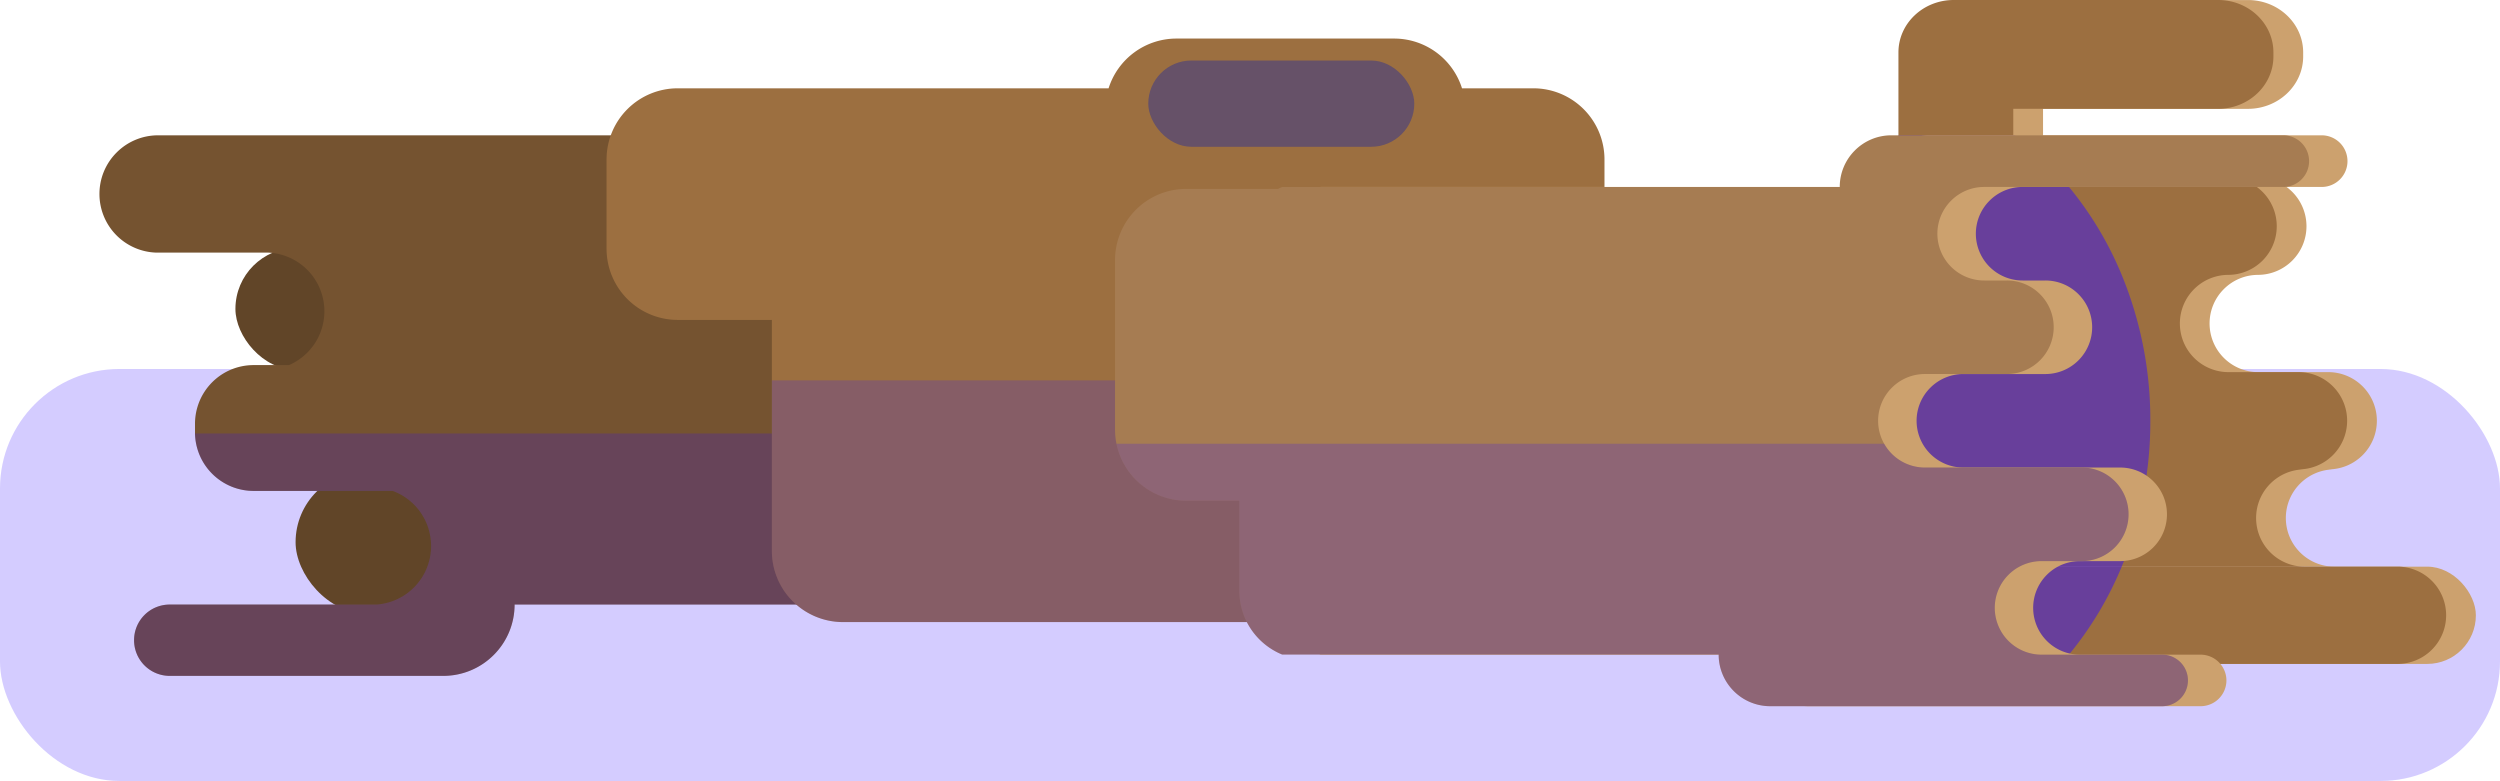 <svg xmlns="http://www.w3.org/2000/svg" viewBox="0 0 2404.53 751.14"><defs><style>.cls-1,.cls-5,.cls-8{fill:#300cff;}.cls-1{opacity:0.21;}.cls-2{fill:#cca16e;}.cls-3{fill:#614528;}.cls-4{fill:#755330;}.cls-5,.cls-7{opacity:0.2;}.cls-6{fill:#9c6f40;}.cls-7{fill:#2d14ff;}.cls-8{opacity:0.48;}.cls-9{fill:#a67c52;}.cls-10{fill:#2e3192;opacity:0.49;}</style></defs><title>RottingLogWall</title><g id="SideLog"><rect class="cls-1" y="354.89" width="2404.53" height="396.26" rx="114.93"/><path class="cls-2" d="M-141.33-434.68H219.92a46.77,46.77,0,0,1-46.77-46.77,46.64,46.64,0,0,1,13.7-33.08,46.62,46.62,0,0,1,33.07-13.7H214.1A46.78,46.78,0,0,0,260.7-575h0a46.78,46.78,0,0,0-46.78-46.78H146.4a46.76,46.76,0,0,1-46.6-46.76,46.64,46.64,0,0,1,13.7-33.08,46.62,46.62,0,0,1,33.07-13.7h-.35A46.79,46.79,0,0,0,193-762.1h0a46.78,46.78,0,0,0-46.78-46.77H-60.38V-875h197c29.38,0,53.2-22.56,53.2-50.4v-3.85c0-27.84-23.82-50.4-53.2-50.4H-117.64c-29.38,0-53.2,22.56-53.2,50.4v120.42h0a46.78,46.78,0,0,0-46.78,46.77h0a46.79,46.79,0,0,0,46.78,46.78h0v26.87c0,24.59,18.6,45.06,43.19,49.49v17.18H-195A46.78,46.78,0,0,0-241.77-575h0A46.77,46.77,0,0,0-195-528.23h53.67Z" transform="translate(2025.4 979.69)"/><rect class="cls-2" x="1878.85" y="545.01" width="502.47" height="93.55" rx="46.77"/><rect class="cls-3" x="226.43" y="238.41" width="394.64" height="117.45" rx="58.72"/><rect class="cls-3" x="284.3" y="452.87" width="197.32" height="137.29" rx="68.64"/><path class="cls-4" d="M-1041.69-781.11v314.46a68.43,68.43,0,0,1-68.43,68.43h-420.33a68.37,68.37,0,0,1-20.1,48.51,68.4,68.4,0,0,1-48.51,20.09h-263.09a34.29,34.29,0,0,1-34.3-34.3,34.2,34.2,0,0,1,10-24.25,34.21,34.21,0,0,1,24.26-10.05h198.92a56.22,56.22,0,0,0,36-16.4,56.22,56.22,0,0,0,16.53-39.9,56.44,56.44,0,0,0-36.91-53h-133.77a56.31,56.31,0,0,1-19.51-3.46,56.44,56.44,0,0,1-36.91-51.8c0-.39,0-.77,0-1.16v-8.18a56.43,56.43,0,0,1,34-51.8,56.31,56.31,0,0,1,22.41-4.62h34a56.4,56.4,0,0,0,17.5-11.91,56.26,56.26,0,0,0,16.53-39.9,56.42,56.42,0,0,0-54.39-56.38c-.68,0-1.36,0-2,0h-105.58a56.41,56.41,0,0,1-54.38-56.38,56.22,56.22,0,0,1,16.53-39.9,56.18,56.18,0,0,1,39.89-16.53h763.15A68.43,68.43,0,0,1-1041.69-781.11Z" transform="translate(2025.4 979.69)"/><path class="cls-5" d="M-1196.5-562.74v164.52h-334a68.37,68.37,0,0,1-20.1,48.51,68.4,68.4,0,0,1-48.51,20.09h-263.09a34.29,34.29,0,0,1-34.3-34.3,34.2,34.2,0,0,1,10-24.25,34.21,34.21,0,0,1,24.26-10.05h198.92a56.22,56.22,0,0,0,36-16.4,56.22,56.22,0,0,0,16.53-39.9,56.44,56.44,0,0,0-36.91-53h-133.77a56.31,56.31,0,0,1-19.51-3.46,56.44,56.44,0,0,1-36.91-51.8Z" transform="translate(2025.4 979.69)"/><path class="cls-6" d="M-482.19-826.32v376.53a68.43,68.43,0,0,1-68.43,68.43h-663.94A68.43,68.43,0,0,1-1283-449.79V-672h-90.56A68.43,68.43,0,0,1-1442-740.43v-85.89a68.43,68.43,0,0,1,68.43-68.43h414.42a68.46,68.46,0,0,1,65.27-47.85h209.39a68.46,68.46,0,0,1,65.27,47.85h68.58A68.43,68.43,0,0,1-482.19-826.32Z" transform="translate(2025.4 979.69)"/><path class="cls-7" d="M-482.19-613.81v164a68.43,68.43,0,0,1-68.43,68.43h-663.94A68.43,68.43,0,0,1-1283-449.79v-164Z" transform="translate(2025.4 979.69)"/><path class="cls-6" d="M185.5-528.23h5.82a46.62,46.62,0,0,0-33.07,13.7,46.64,46.64,0,0,0-13.7,33.08,46.77,46.77,0,0,0,46.77,46.77H-169.93v-93.55h-53.66a46.62,46.62,0,0,1-33.08-13.7A46.58,46.58,0,0,1-270.37-575a46.77,46.77,0,0,1,46.78-46.77h67.35V-639c-24.6-4.43-43.2-24.9-43.2-49.49v-26.87h0A46.62,46.62,0,0,1-232.53-729a46.62,46.62,0,0,1-13.7-33.08,46.77,46.77,0,0,1,46.77-46.77h0V-929.29c0-27.84,23.82-50.4,53.2-50.4H108c29.38,0,53.2,22.56,53.2,50.4v3.85c0,27.84-23.82,50.4-53.2,50.4H-89v66.17H117.62a46.6,46.6,0,0,1,33.08,13.7,46.62,46.62,0,0,1,13.7,33.07,46.78,46.78,0,0,1-46.78,46.78H118a46.62,46.62,0,0,0-33.07,13.7,46.64,46.64,0,0,0-13.7,33.08,46.77,46.77,0,0,0,46.59,46.77h67.53a46.6,46.6,0,0,1,33.07,13.7A46.62,46.62,0,0,1,232.1-575,46.78,46.78,0,0,1,185.5-528.23Z" transform="translate(2025.4 979.69)"/><path class="cls-6" d="M327.32-387.9a46.77,46.77,0,0,1-46.77,46.77H-128.37a46.6,46.6,0,0,1-33.07-13.7,46.62,46.62,0,0,1-13.7-33.07,46.78,46.78,0,0,1,46.77-46.78H280.55A46.64,46.64,0,0,1,313.62-421,46.66,46.66,0,0,1,327.32-387.9Z" transform="translate(2025.4 979.69)"/><path class="cls-8" d="M42.82-575A365.6,365.6,0,0,1,15.28-434.68a332.43,332.43,0,0,1-50.67,84.55q-3.8,4.59-7.74,9h-85.24a46.6,46.6,0,0,1-33.07-13.7,46.62,46.62,0,0,1-13.7-33.07,46.78,46.78,0,0,1,46.77-46.78h-41.56v-93.55h-53.66a46.62,46.62,0,0,1-33.08-13.7A46.58,46.58,0,0,1-270.37-575a46.77,46.77,0,0,1,46.78-46.77h67.35V-639c-24.6-4.43-43.2-24.9-43.2-49.49v-26.87h0A46.62,46.62,0,0,1-232.53-729a46.62,46.62,0,0,1-13.7-33.08,46.77,46.77,0,0,1,46.77-46.77h0v-40.67H-87.58a295.5,295.5,0,0,1,44.45,40.67q3.95,4.41,7.74,9a332.43,332.43,0,0,1,50.67,84.55A365.6,365.6,0,0,1,42.82-575Z" transform="translate(2025.4 979.69)"/><path class="cls-2" d="M232.44-824.7a24.74,24.74,0,0,1-7.28,17.56,24.76,24.76,0,0,1-17.56,7.27H-80a44.82,44.82,0,0,0-31.8,13.17A44.82,44.82,0,0,0-125-754.9a45,45,0,0,0,45,45h21.88a44.85,44.85,0,0,1,31.81,13.17,44.82,44.82,0,0,1,13.17,31.8,45,45,0,0,1-45,45H-137a44.83,44.83,0,0,0-31.8,13.18A44.83,44.83,0,0,0-182-575a45,45,0,0,0,45,45H13.83a44.85,44.85,0,0,1,31.81,13.17A44.85,44.85,0,0,1,58.81-485a45,45,0,0,1-45,45H-24.9a44.82,44.82,0,0,0-31.8,13.17,44.82,44.82,0,0,0-13.17,31.8,45,45,0,0,0,45,45h116a24.78,24.78,0,0,1,17.56,7.27A24.78,24.78,0,0,1,116-325.3a24.84,24.84,0,0,1-24.83,24.84h-376.9A49.48,49.48,0,0,1-320.88-315a49.52,49.52,0,0,1-14.55-35.12H-755.22a66.39,66.39,0,0,1-41.28-61.46V-738.41a66.39,66.39,0,0,1,41.28-61.46H-219A49.52,49.52,0,0,1-204.42-835a49.5,49.5,0,0,1,35.12-14.55H207.6A24.84,24.84,0,0,1,232.44-824.7Z" transform="translate(2025.4 979.69)"/><path class="cls-9" d="M195.5-824.7a24.74,24.74,0,0,1-7.28,17.56,24.76,24.76,0,0,1-17.56,7.27H-117a44.82,44.82,0,0,0-31.8,13.17A44.82,44.82,0,0,0-162-754.9a45,45,0,0,0,45,45h21.88A44.85,44.85,0,0,1-63.3-696.75a44.82,44.82,0,0,1,13.17,31.8,45,45,0,0,1-45,45H-174a44.83,44.83,0,0,0-31.8,13.18A44.83,44.83,0,0,0-219-575a44.7,44.7,0,0,0,5.81,22.11A45,45,0,0,0-174-530H-23.11A44.85,44.85,0,0,1,8.7-516.86,44.85,44.85,0,0,1,21.87-485a45,45,0,0,1-45,45H-61.84a44.82,44.82,0,0,0-31.8,13.17,44.82,44.82,0,0,0-13.17,31.8,45,45,0,0,0,45,45h116a24.78,24.78,0,0,1,17.56,7.27A24.78,24.78,0,0,1,79-325.3,24.84,24.84,0,0,1,54.2-300.46H-322.7A49.48,49.48,0,0,1-357.82-315a49.52,49.52,0,0,1-14.55-35.12H-792.16a66.39,66.39,0,0,1-41.28-61.46v-86.5H-884.5a68.44,68.44,0,0,1-67.07-54.8,68.69,68.69,0,0,1-1.36-13.62V-729.62A68.43,68.43,0,0,1-884.5-798h88.27c1.33-.66,2.69-1.27,4.07-1.83h536.25A49.52,49.52,0,0,1-241.36-835a49.5,49.5,0,0,1,35.12-14.55h376.9A24.84,24.84,0,0,1,195.5-824.7Z" transform="translate(2025.4 979.69)"/><rect class="cls-10" x="1104.42" y="58.2" width="255.87" height="82.97" rx="41.48"/><path class="cls-5" d="M79-325.3A24.84,24.84,0,0,1,54.2-300.46H-322.7A49.48,49.48,0,0,1-357.82-315a49.52,49.52,0,0,1-14.55-35.12H-792.16a66.39,66.39,0,0,1-41.28-61.46v-86.5H-884.5a68.44,68.44,0,0,1-67.07-54.8h738.42A45,45,0,0,0-174-530H-23.11A44.85,44.85,0,0,1,8.7-516.86,44.85,44.85,0,0,1,21.87-485a45,45,0,0,1-45,45H-61.84a44.82,44.82,0,0,0-31.8,13.17,44.82,44.82,0,0,0-13.17,31.8,45,45,0,0,0,45,45h116a24.78,24.78,0,0,1,17.56,7.27A24.78,24.78,0,0,1,79-325.3Z" transform="translate(2025.4 979.69)"/></g></svg>